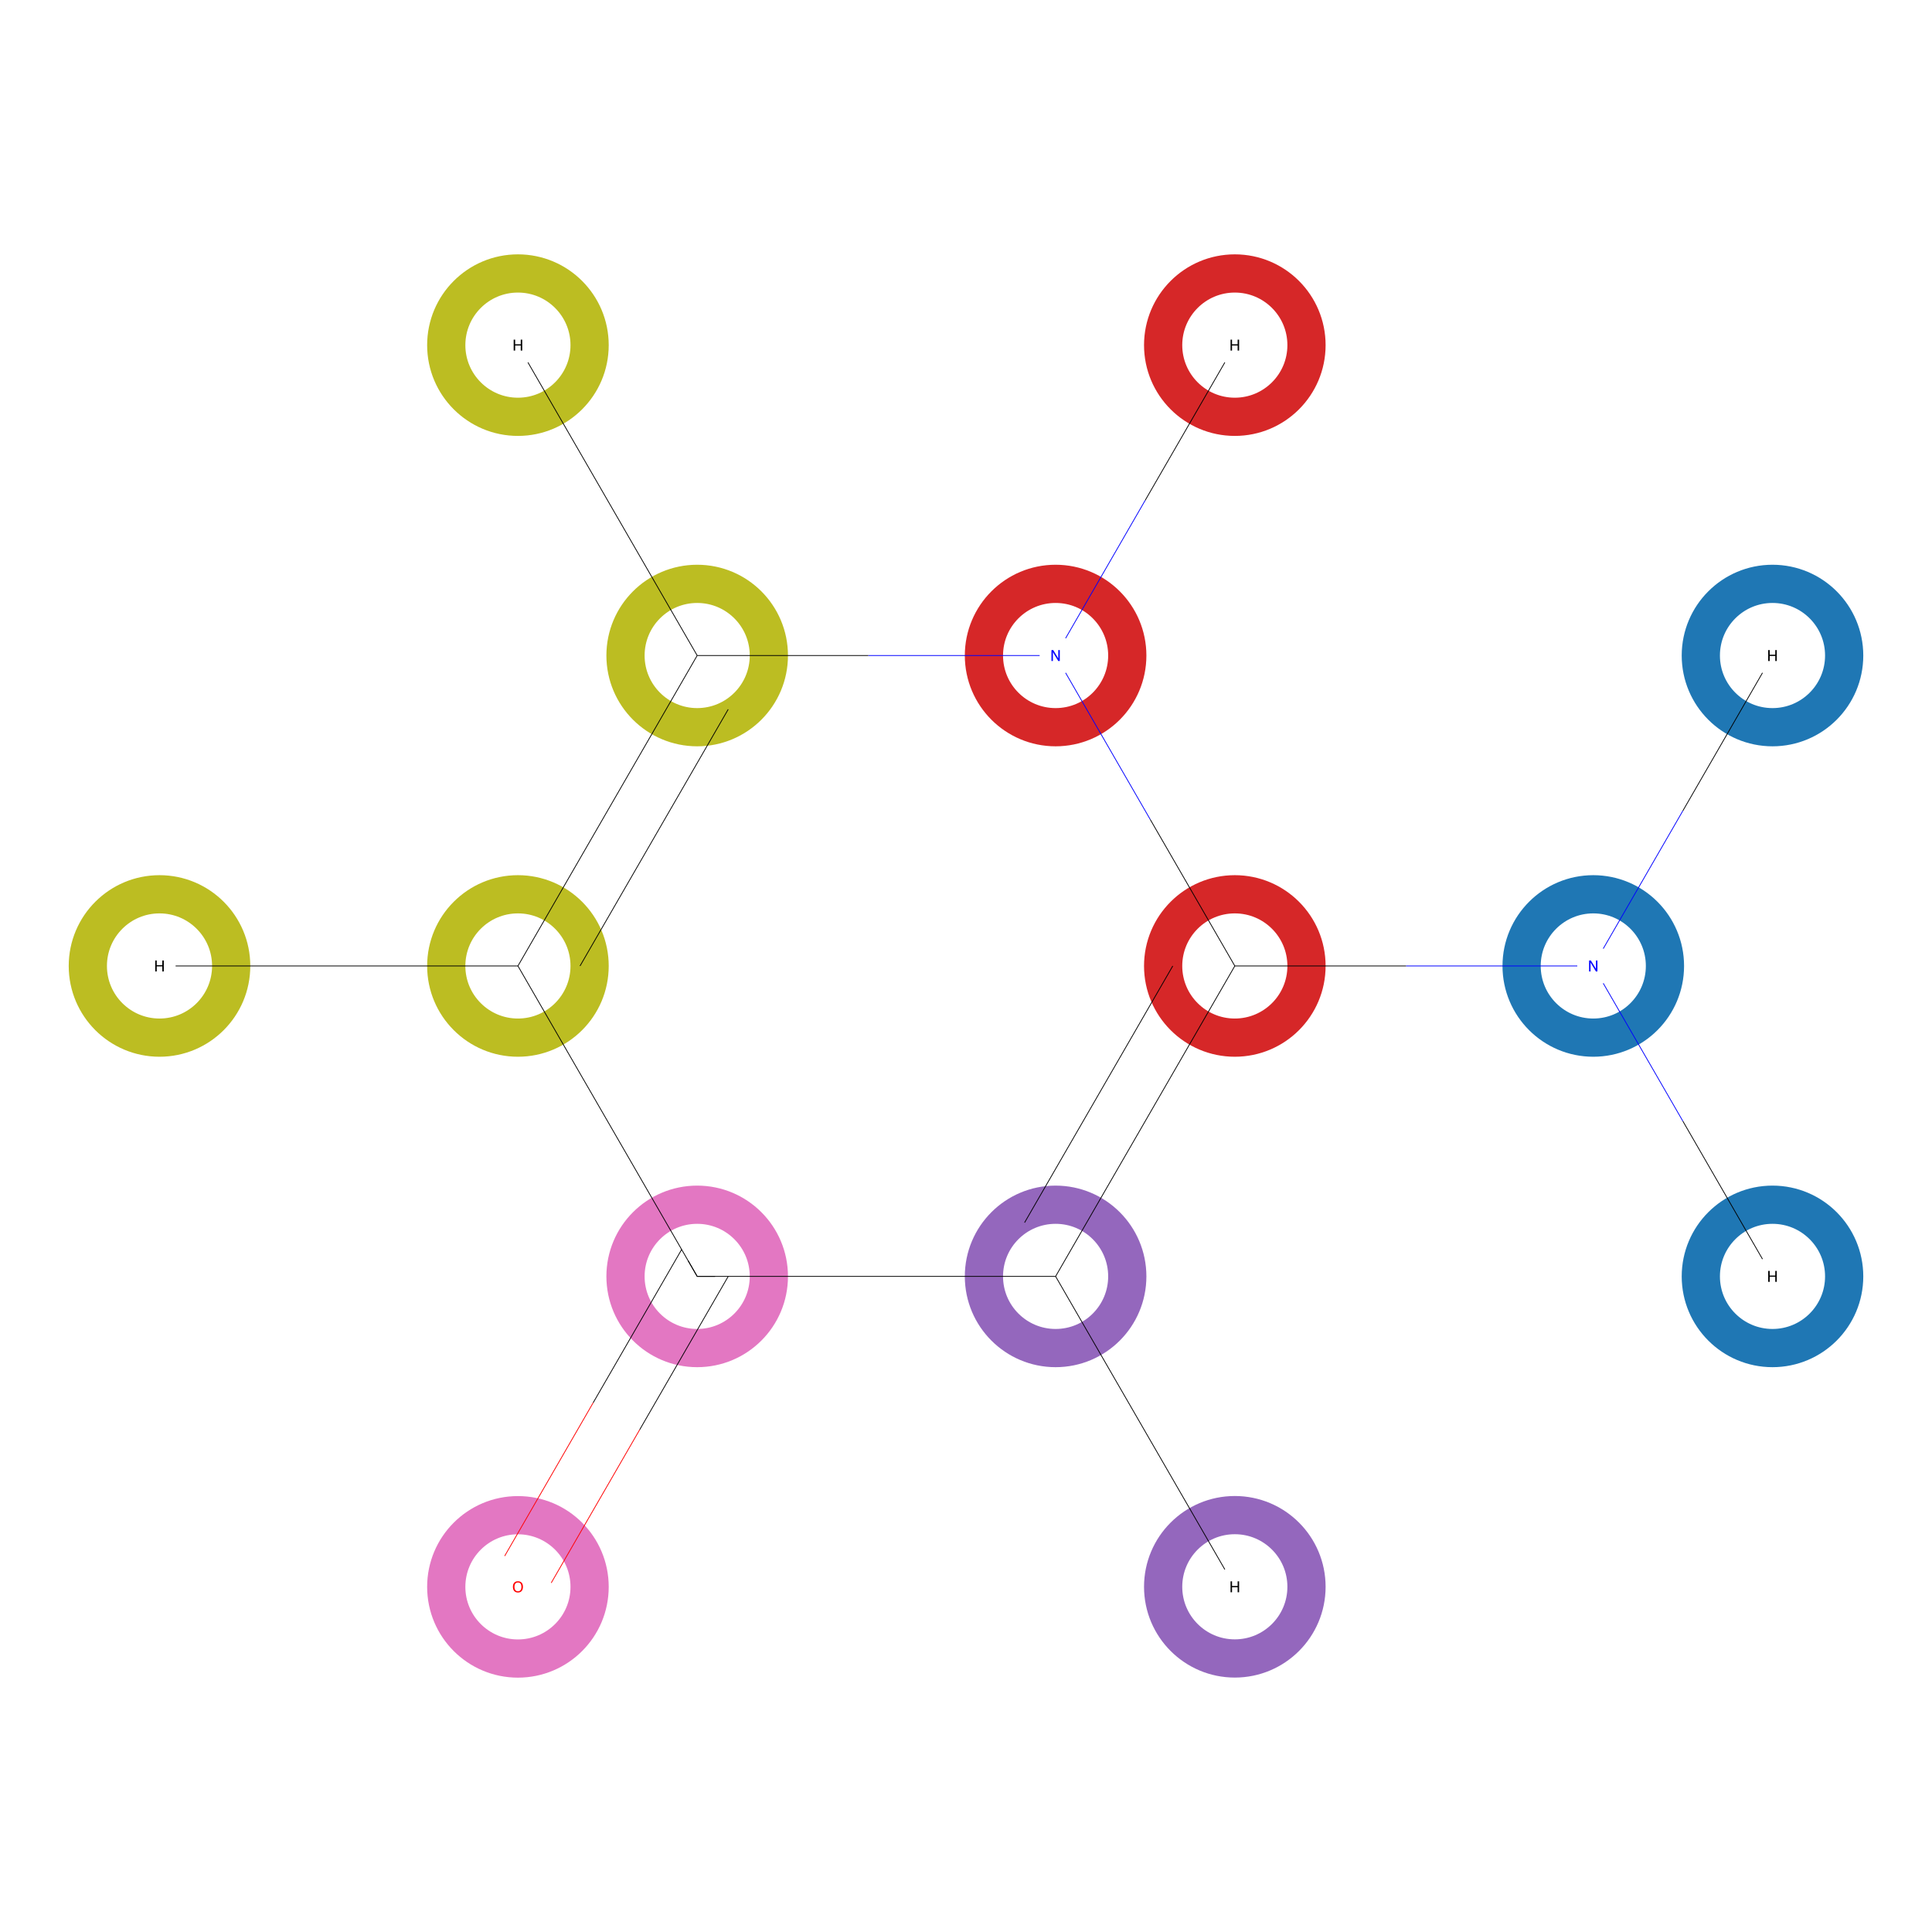<?xml version='1.0' encoding='iso-8859-1'?>
<svg version='1.1' baseProfile='full'
              xmlns='http://www.w3.org/2000/svg'
                      xmlns:rdkit='http://www.rdkit.org/xml'
                      xmlns:xlink='http://www.w3.org/1999/xlink'
                  xml:space='preserve'
width='5000px' height='5000px' viewBox='0 0 5000 5000'>
<!-- END OF HEADER -->
<rect style='opacity:1.0;fill:#FFFFFF;stroke:none' width='5000.0' height='5000.0' x='0.0' y='0.0'> </rect>
<ellipse cx='4123.4' cy='2499.9' rx='185.5' ry='185.5' class='atom-0'  style='fill:none;stroke:#1F77B4;stroke-width:98.9px;stroke-linecap:butt;stroke-linejoin:miter;stroke-opacity:1' />
<ellipse cx='4587.2' cy='1696.5' rx='185.5' ry='185.5' class='atom-1'  style='fill:none;stroke:#1F77B4;stroke-width:98.9px;stroke-linecap:butt;stroke-linejoin:miter;stroke-opacity:1' />
<ellipse cx='4587.2' cy='3303.3' rx='185.5' ry='185.5' class='atom-2'  style='fill:none;stroke:#1F77B4;stroke-width:98.9px;stroke-linecap:butt;stroke-linejoin:miter;stroke-opacity:1' />
<ellipse cx='3195.7' cy='2499.9' rx='185.5' ry='185.5' class='atom-3'  style='fill:none;stroke:#D62728;stroke-width:98.9px;stroke-linecap:butt;stroke-linejoin:miter;stroke-opacity:1' />
<ellipse cx='2731.9' cy='3303.3' rx='185.5' ry='185.5' class='atom-4'  style='fill:none;stroke:#9467BD;stroke-width:98.9px;stroke-linecap:butt;stroke-linejoin:miter;stroke-opacity:1' />
<ellipse cx='3195.7' cy='4106.6' rx='185.5' ry='185.5' class='atom-5'  style='fill:none;stroke:#9467BD;stroke-width:98.9px;stroke-linecap:butt;stroke-linejoin:miter;stroke-opacity:1' />
<ellipse cx='1804.3' cy='3303.3' rx='185.5' ry='185.5' class='atom-6'  style='fill:none;stroke:#E377C2;stroke-width:98.9px;stroke-linecap:butt;stroke-linejoin:miter;stroke-opacity:1' />
<ellipse cx='1340.4' cy='4106.8' rx='185.5' ry='185.5' class='atom-7'  style='fill:none;stroke:#E377C2;stroke-width:98.9px;stroke-linecap:butt;stroke-linejoin:miter;stroke-opacity:1' />
<ellipse cx='1340.4' cy='2499.9' rx='185.5' ry='185.5' class='atom-8'  style='fill:none;stroke:#BCBD22;stroke-width:98.9px;stroke-linecap:butt;stroke-linejoin:miter;stroke-opacity:1' />
<ellipse cx='1804.3' cy='1696.5' rx='185.5' ry='185.5' class='atom-9'  style='fill:none;stroke:#BCBD22;stroke-width:98.9px;stroke-linecap:butt;stroke-linejoin:miter;stroke-opacity:1' />
<ellipse cx='2731.9' cy='1696.5' rx='185.5' ry='185.5' class='atom-10'  style='fill:none;stroke:#D62728;stroke-width:98.9px;stroke-linecap:butt;stroke-linejoin:miter;stroke-opacity:1' />
<ellipse cx='412.8' cy='2499.9' rx='185.5' ry='185.5' class='atom-11'  style='fill:none;stroke:#BCBD22;stroke-width:98.9px;stroke-linecap:butt;stroke-linejoin:miter;stroke-opacity:1' />
<ellipse cx='1340.4' cy='893.2' rx='185.5' ry='185.5' class='atom-12'  style='fill:none;stroke:#BCBD22;stroke-width:98.9px;stroke-linecap:butt;stroke-linejoin:miter;stroke-opacity:1' />
<ellipse cx='3195.7' cy='893.2' rx='185.5' ry='185.5' class='atom-13'  style='fill:none;stroke:#D62728;stroke-width:98.9px;stroke-linecap:butt;stroke-linejoin:miter;stroke-opacity:1' />
<path class='bond-0 atom-0 atom-1' d='M 4149.2,2455.1 L 4355.3,2098.2' style='fill:none;fill-rule:evenodd;stroke:#0000FF;stroke-width:2.0px;stroke-linecap:butt;stroke-linejoin:miter;stroke-opacity:1' />
<path class='bond-0 atom-0 atom-1' d='M 4355.3,2098.2 L 4561.3,1741.3' style='fill:none;fill-rule:evenodd;stroke:#000000;stroke-width:2.0px;stroke-linecap:butt;stroke-linejoin:miter;stroke-opacity:1' />
<path class='bond-1 atom-0 atom-2' d='M 4149.2,2544.7 L 4355.3,2901.6' style='fill:none;fill-rule:evenodd;stroke:#0000FF;stroke-width:2.0px;stroke-linecap:butt;stroke-linejoin:miter;stroke-opacity:1' />
<path class='bond-1 atom-0 atom-2' d='M 4355.3,2901.6 L 4561.3,3258.5' style='fill:none;fill-rule:evenodd;stroke:#000000;stroke-width:2.0px;stroke-linecap:butt;stroke-linejoin:miter;stroke-opacity:1' />
<path class='bond-2 atom-0 atom-3' d='M 4082.0,2499.9 L 3638.9,2499.9' style='fill:none;fill-rule:evenodd;stroke:#0000FF;stroke-width:2.0px;stroke-linecap:butt;stroke-linejoin:miter;stroke-opacity:1' />
<path class='bond-2 atom-0 atom-3' d='M 3638.9,2499.9 L 3195.7,2499.9' style='fill:none;fill-rule:evenodd;stroke:#000000;stroke-width:2.0px;stroke-linecap:butt;stroke-linejoin:miter;stroke-opacity:1' />
<path class='bond-3 atom-3 atom-4' d='M 3195.7,2499.9 L 2731.9,3303.3' style='fill:none;fill-rule:evenodd;stroke:#000000;stroke-width:2.0px;stroke-linecap:butt;stroke-linejoin:miter;stroke-opacity:1' />
<path class='bond-3 atom-3 atom-4' d='M 3035.1,2499.9 L 2651.6,3164.1' style='fill:none;fill-rule:evenodd;stroke:#000000;stroke-width:2.0px;stroke-linecap:butt;stroke-linejoin:miter;stroke-opacity:1' />
<path class='bond-4 atom-3 atom-10' d='M 3195.7,2499.9 L 2976.7,2120.6' style='fill:none;fill-rule:evenodd;stroke:#000000;stroke-width:2.0px;stroke-linecap:butt;stroke-linejoin:miter;stroke-opacity:1' />
<path class='bond-4 atom-3 atom-10' d='M 2976.7,2120.6 L 2757.8,1741.3' style='fill:none;fill-rule:evenodd;stroke:#0000FF;stroke-width:2.0px;stroke-linecap:butt;stroke-linejoin:miter;stroke-opacity:1' />
<path class='bond-5 atom-4 atom-5' d='M 2731.9,3303.3 L 3169.9,4061.8' style='fill:none;fill-rule:evenodd;stroke:#000000;stroke-width:2.0px;stroke-linecap:butt;stroke-linejoin:miter;stroke-opacity:1' />
<path class='bond-6 atom-4 atom-6' d='M 2731.9,3303.3 L 1804.3,3303.3' style='fill:none;fill-rule:evenodd;stroke:#000000;stroke-width:2.0px;stroke-linecap:butt;stroke-linejoin:miter;stroke-opacity:1' />
<path class='bond-7 atom-6 atom-7' d='M 1764.1,3233.7 L 1535.1,3630.3' style='fill:none;fill-rule:evenodd;stroke:#000000;stroke-width:2.0px;stroke-linecap:butt;stroke-linejoin:miter;stroke-opacity:1' />
<path class='bond-7 atom-6 atom-7' d='M 1535.1,3630.3 L 1306.1,4026.9' style='fill:none;fill-rule:evenodd;stroke:#FF0000;stroke-width:2.0px;stroke-linecap:butt;stroke-linejoin:miter;stroke-opacity:1' />
<path class='bond-7 atom-6 atom-7' d='M 1884.6,3303.3 L 1655.6,3699.9' style='fill:none;fill-rule:evenodd;stroke:#000000;stroke-width:2.0px;stroke-linecap:butt;stroke-linejoin:miter;stroke-opacity:1' />
<path class='bond-7 atom-6 atom-7' d='M 1655.6,3699.9 L 1426.6,4096.5' style='fill:none;fill-rule:evenodd;stroke:#FF0000;stroke-width:2.0px;stroke-linecap:butt;stroke-linejoin:miter;stroke-opacity:1' />
<path class='bond-8 atom-6 atom-8' d='M 1804.3,3303.3 L 1340.4,2499.9' style='fill:none;fill-rule:evenodd;stroke:#000000;stroke-width:2.0px;stroke-linecap:butt;stroke-linejoin:miter;stroke-opacity:1' />
<path class='bond-9 atom-8 atom-9' d='M 1340.4,2499.9 L 1804.3,1696.5' style='fill:none;fill-rule:evenodd;stroke:#000000;stroke-width:2.0px;stroke-linecap:butt;stroke-linejoin:miter;stroke-opacity:1' />
<path class='bond-9 atom-8 atom-9' d='M 1501.1,2499.9 L 1884.6,1835.7' style='fill:none;fill-rule:evenodd;stroke:#000000;stroke-width:2.0px;stroke-linecap:butt;stroke-linejoin:miter;stroke-opacity:1' />
<path class='bond-10 atom-8 atom-11' d='M 1340.4,2499.9 L 454.5,2499.9' style='fill:none;fill-rule:evenodd;stroke:#000000;stroke-width:2.0px;stroke-linecap:butt;stroke-linejoin:miter;stroke-opacity:1' />
<path class='bond-11 atom-9 atom-10' d='M 1804.3,1696.5 L 2247.4,1696.5' style='fill:none;fill-rule:evenodd;stroke:#000000;stroke-width:2.0px;stroke-linecap:butt;stroke-linejoin:miter;stroke-opacity:1' />
<path class='bond-11 atom-9 atom-10' d='M 2247.4,1696.5 L 2690.6,1696.5' style='fill:none;fill-rule:evenodd;stroke:#0000FF;stroke-width:2.0px;stroke-linecap:butt;stroke-linejoin:miter;stroke-opacity:1' />
<path class='bond-12 atom-9 atom-12' d='M 1804.3,1696.5 L 1366.3,937.9' style='fill:none;fill-rule:evenodd;stroke:#000000;stroke-width:2.0px;stroke-linecap:butt;stroke-linejoin:miter;stroke-opacity:1' />
<path class='bond-13 atom-10 atom-13' d='M 2757.8,1651.8 L 2963.8,1294.8' style='fill:none;fill-rule:evenodd;stroke:#0000FF;stroke-width:2.0px;stroke-linecap:butt;stroke-linejoin:miter;stroke-opacity:1' />
<path class='bond-13 atom-10 atom-13' d='M 2963.8,1294.8 L 3169.9,937.9' style='fill:none;fill-rule:evenodd;stroke:#000000;stroke-width:2.0px;stroke-linecap:butt;stroke-linejoin:miter;stroke-opacity:1' />
<path d='M 1850.6,3303.3 L 1804.3,3303.3 L 1781.1,3263.1' style='fill:none;stroke:#000000;stroke-width:2.0px;stroke-linecap:butt;stroke-linejoin:miter;stroke-opacity:1;' />
<path class='atom-0' d='M 4117.1 2485.7
L 4126.4 2500.7
Q 4127.3 2502.2, 4128.8 2504.9
Q 4130.3 2507.6, 4130.4 2507.7
L 4130.4 2485.7
L 4134.1 2485.7
L 4134.1 2514.1
L 4130.2 2514.1
L 4120.3 2497.7
Q 4119.1 2495.7, 4117.9 2493.5
Q 4116.7 2491.3, 4116.3 2490.7
L 4116.3 2514.1
L 4112.6 2514.1
L 4112.6 2485.7
L 4117.1 2485.7
' fill='#0000FF'/>
<path class='atom-1' d='M 4576.1 1682.4
L 4580.0 1682.4
L 4580.0 1694.4
L 4594.4 1694.4
L 4594.4 1682.4
L 4598.3 1682.4
L 4598.3 1710.7
L 4594.4 1710.7
L 4594.4 1697.6
L 4580.0 1697.6
L 4580.0 1710.7
L 4576.1 1710.7
L 4576.1 1682.4
' fill='#000000'/>
<path class='atom-2' d='M 4576.1 3289.1
L 4580.0 3289.1
L 4580.0 3301.1
L 4594.4 3301.1
L 4594.4 3289.1
L 4598.3 3289.1
L 4598.3 3317.4
L 4594.4 3317.4
L 4594.4 3304.3
L 4580.0 3304.3
L 4580.0 3317.4
L 4576.1 3317.4
L 4576.1 3289.1
' fill='#000000'/>
<path class='atom-5' d='M 3184.7 4092.5
L 3188.5 4092.5
L 3188.5 4104.5
L 3203.0 4104.5
L 3203.0 4092.5
L 3206.8 4092.5
L 3206.8 4120.8
L 3203.0 4120.8
L 3203.0 4107.7
L 3188.5 4107.7
L 3188.5 4120.8
L 3184.7 4120.8
L 3184.7 4092.5
' fill='#000000'/>
<path class='atom-7' d='M 1327.4 4106.7
Q 1327.4 4099.9, 1330.8 4096.1
Q 1334.2 4092.3, 1340.4 4092.3
Q 1346.7 4092.3, 1350.1 4096.1
Q 1353.4 4099.9, 1353.4 4106.7
Q 1353.4 4113.6, 1350.0 4117.5
Q 1346.6 4121.4, 1340.4 4121.4
Q 1334.2 4121.4, 1330.8 4117.5
Q 1327.4 4113.6, 1327.4 4106.7
M 1340.4 4118.2
Q 1344.8 4118.2, 1347.1 4115.3
Q 1349.4 4112.4, 1349.4 4106.7
Q 1349.4 4101.1, 1347.1 4098.3
Q 1344.8 4095.5, 1340.4 4095.5
Q 1336.1 4095.5, 1333.8 4098.3
Q 1331.4 4101.1, 1331.4 4106.7
Q 1331.4 4112.4, 1333.8 4115.3
Q 1336.1 4118.2, 1340.4 4118.2
' fill='#FF0000'/>
<path class='atom-10' d='M 2725.7 1682.4
L 2734.9 1697.4
Q 2735.9 1698.8, 2737.3 1701.5
Q 2738.8 1704.2, 2738.9 1704.4
L 2738.9 1682.4
L 2742.7 1682.4
L 2742.7 1710.7
L 2738.8 1710.7
L 2728.8 1694.3
Q 2727.7 1692.4, 2726.4 1690.2
Q 2725.2 1688.0, 2724.9 1687.3
L 2724.9 1710.7
L 2721.2 1710.7
L 2721.2 1682.4
L 2725.7 1682.4
' fill='#0000FF'/>
<path class='atom-11' d='M 401.7 2485.7
L 405.6 2485.7
L 405.6 2497.8
L 420.0 2497.8
L 420.0 2485.7
L 423.9 2485.7
L 423.9 2514.1
L 420.0 2514.1
L 420.0 2501.0
L 405.6 2501.0
L 405.6 2514.1
L 401.7 2514.1
L 401.7 2485.7
' fill='#000000'/>
<path class='atom-12' d='M 1329.4 879.0
L 1333.2 879.0
L 1333.2 891.0
L 1347.7 891.0
L 1347.7 879.0
L 1351.5 879.0
L 1351.5 907.3
L 1347.7 907.3
L 1347.7 894.2
L 1333.2 894.2
L 1333.2 907.3
L 1329.4 907.3
L 1329.4 879.0
' fill='#000000'/>
<path class='atom-13' d='M 3184.7 879.0
L 3188.5 879.0
L 3188.5 891.0
L 3203.0 891.0
L 3203.0 879.0
L 3206.8 879.0
L 3206.8 907.3
L 3203.0 907.3
L 3203.0 894.2
L 3188.5 894.2
L 3188.5 907.3
L 3184.7 907.3
L 3184.7 879.0
' fill='#000000'/>
</svg>
